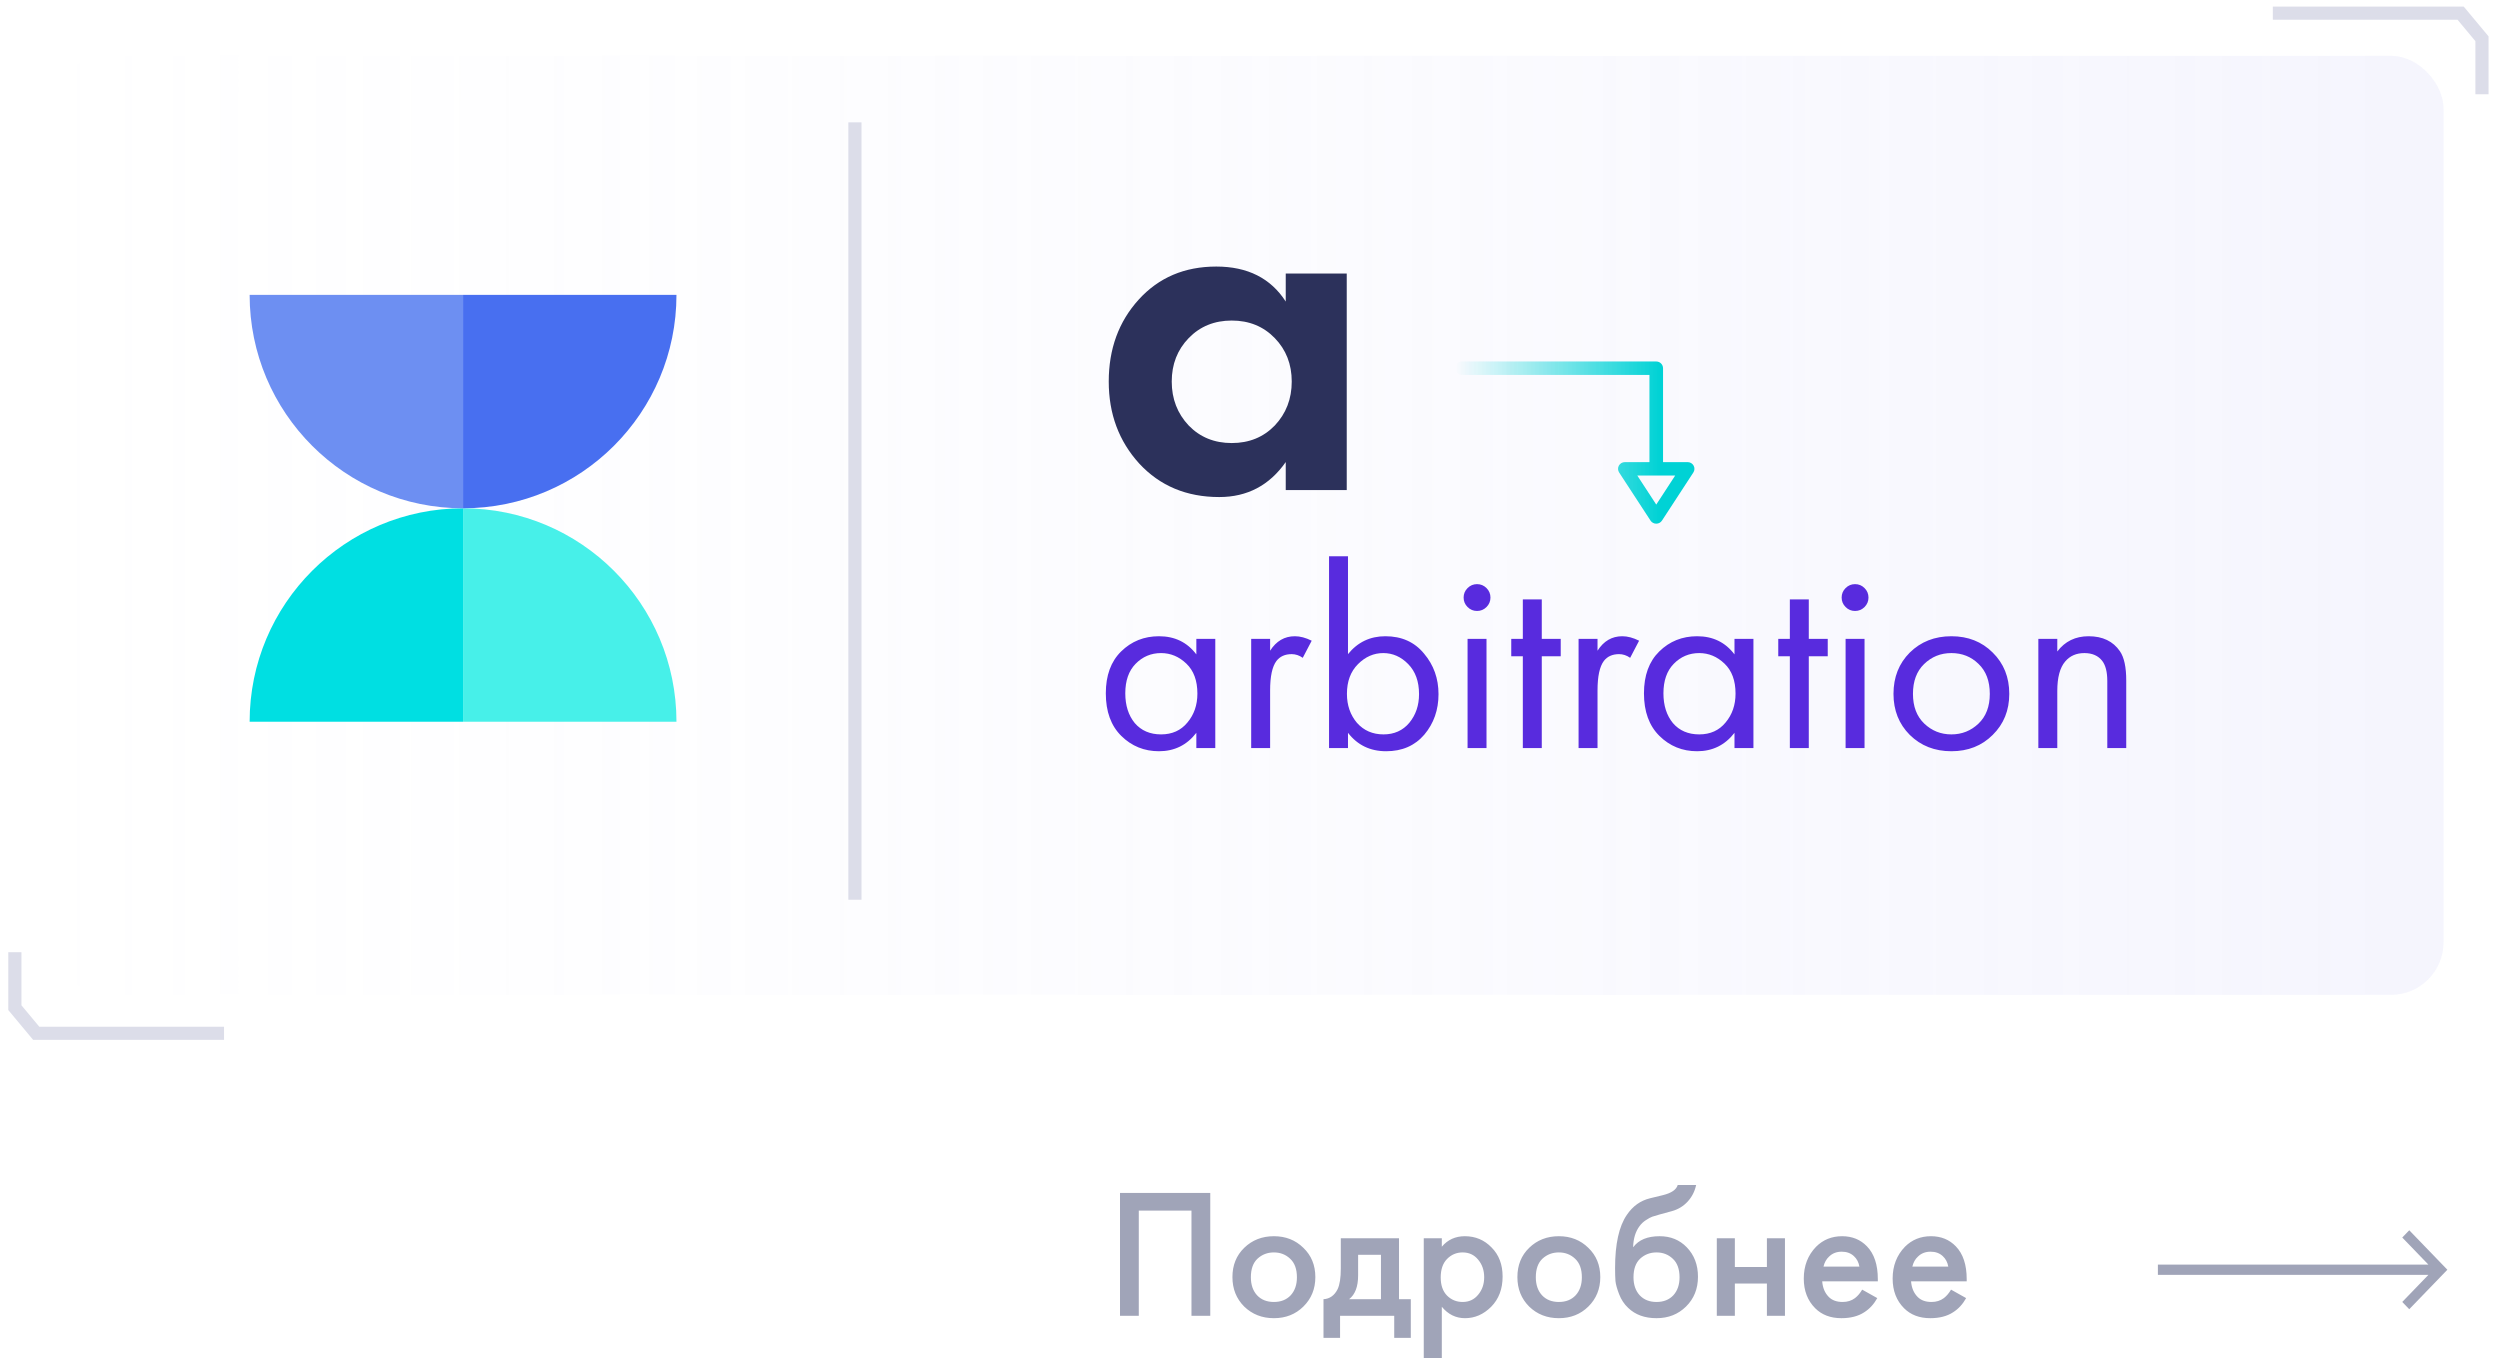 <svg width="190" height="104" viewBox="0 0 190 104" fill="none" xmlns="http://www.w3.org/2000/svg">
<rect x="4.05" y="4.244" width="181.661" height="71.367" rx="4" fill="url(#paint0_linear)" fill-opacity="0.22"/>
<path d="M172.735 1H187.008L188.63 2.946V7.163" stroke="#DCDDE9"/>
<path d="M17.026 78.53H2.752L1.13 76.584V72.367" stroke="#DCDDE9"/>
<line x1="64.975" y1="9.299" x2="64.975" y2="68.381" stroke="#DCDDE9"/>
<path d="M35.192 38.63C26.234 38.63 18.972 45.892 18.972 54.85H35.192V38.63Z" fill="#00DFE2"/>
<path d="M35.192 38.63C44.15 38.63 51.411 45.892 51.411 54.85H35.192V38.63Z" fill="#47F0E9"/>
<path d="M35.192 38.63C26.234 38.63 18.972 31.368 18.972 22.41H35.192V38.63Z" fill="#6D8FF2"/>
<path d="M35.192 38.63C44.15 38.63 51.411 31.368 51.411 22.41H35.192V38.63Z" fill="#486FF0"/>
<path d="M97.716 22.918V20.79H102.352V37.244H97.716V35.116C96.475 36.889 94.79 37.776 92.662 37.776C90.18 37.776 88.153 36.927 86.582 35.23C85.037 33.533 84.264 31.455 84.264 28.998C84.264 26.515 85.024 24.438 86.544 22.766C88.064 21.094 90.028 20.258 92.434 20.258C94.816 20.258 96.576 21.145 97.716 22.918ZM96.88 25.692C96.019 24.805 94.93 24.362 93.612 24.362C92.295 24.362 91.206 24.805 90.344 25.692C89.483 26.579 89.052 27.681 89.052 28.998C89.052 30.315 89.483 31.43 90.344 32.342C91.206 33.229 92.295 33.672 93.612 33.672C94.93 33.672 96.019 33.229 96.88 32.342C97.742 31.43 98.172 30.315 98.172 28.998C98.172 27.681 97.742 26.579 96.88 25.692Z" fill="#2C315B"/>
<path d="M111.129 28.494L125.358 28.494L125.358 35.121H123.488C123.299 35.121 123.125 35.223 123.034 35.387C122.943 35.55 122.951 35.75 123.053 35.907L125.44 39.566C125.535 39.712 125.699 39.8 125.875 39.8C126.05 39.8 126.214 39.712 126.309 39.566L128.696 35.907C128.798 35.75 128.806 35.551 128.715 35.387C128.625 35.223 128.451 35.121 128.261 35.121H126.391L126.391 27.984C126.391 27.702 126.16 27.473 125.875 27.473L111.129 27.473C110.844 27.473 110.612 27.702 110.612 27.984C110.612 28.265 110.843 28.494 111.129 28.494ZM125.875 38.348L124.435 36.141H127.314L125.875 38.348Z" fill="url(#paint1_linear)"/>
<path d="M90.922 49.734V48.554H92.362V56.854H90.922V55.694C90.202 56.627 89.255 57.094 88.082 57.094C86.962 57.094 86.009 56.707 85.222 55.934C84.436 55.16 84.042 54.08 84.042 52.694C84.042 51.334 84.429 50.274 85.202 49.514C85.989 48.74 86.949 48.354 88.082 48.354C89.282 48.354 90.229 48.814 90.922 49.734ZM88.242 49.634C87.482 49.634 86.835 49.907 86.302 50.454C85.782 50.987 85.522 51.734 85.522 52.694C85.522 53.614 85.762 54.367 86.242 54.954C86.736 55.527 87.402 55.814 88.242 55.814C89.082 55.814 89.749 55.514 90.242 54.914C90.749 54.314 91.002 53.58 91.002 52.714C91.002 51.727 90.722 50.967 90.162 50.434C89.602 49.9 88.962 49.634 88.242 49.634ZM95.09 56.854V48.554H96.529V49.454C96.996 48.72 97.623 48.354 98.409 48.354C98.809 48.354 99.236 48.467 99.689 48.694L99.01 49.994C98.743 49.807 98.463 49.714 98.169 49.714C97.663 49.714 97.276 49.887 97.01 50.234C96.689 50.66 96.529 51.407 96.529 52.474V56.854H95.09ZM102.447 55.694V56.854H101.007V42.274H102.447V49.714C103.181 48.807 104.127 48.354 105.287 48.354C106.527 48.354 107.507 48.794 108.227 49.674C108.961 50.54 109.327 51.567 109.327 52.754C109.327 53.954 108.967 54.98 108.247 55.834C107.527 56.674 106.561 57.094 105.347 57.094C104.134 57.094 103.167 56.627 102.447 55.694ZM105.147 55.814C105.961 55.814 106.614 55.52 107.107 54.934C107.601 54.334 107.847 53.607 107.847 52.754C107.847 51.794 107.574 51.034 107.027 50.474C106.481 49.914 105.847 49.634 105.127 49.634C104.407 49.634 103.767 49.914 103.207 50.474C102.647 51.034 102.367 51.787 102.367 52.734C102.367 53.6 102.621 54.334 103.127 54.934C103.647 55.52 104.321 55.814 105.147 55.814ZM111.535 48.554H112.975V56.854H111.535V48.554ZM111.535 46.134C111.335 45.934 111.235 45.694 111.235 45.414C111.235 45.134 111.335 44.894 111.535 44.694C111.735 44.494 111.975 44.394 112.255 44.394C112.535 44.394 112.775 44.494 112.975 44.694C113.175 44.894 113.275 45.134 113.275 45.414C113.275 45.694 113.175 45.934 112.975 46.134C112.775 46.334 112.535 46.434 112.255 46.434C111.975 46.434 111.735 46.334 111.535 46.134ZM118.615 49.874H117.175V56.854H115.735V49.874H114.855V48.554H115.735V45.554H117.175V48.554H118.615V49.874ZM119.972 56.854V48.554H121.412V49.454C121.879 48.72 122.506 48.354 123.292 48.354C123.692 48.354 124.119 48.467 124.572 48.694L123.892 49.994C123.626 49.807 123.346 49.714 123.052 49.714C122.546 49.714 122.159 49.887 121.892 50.234C121.572 50.66 121.412 51.407 121.412 52.474V56.854H119.972ZM131.821 49.734V48.554H133.261V56.854H131.821V55.694C131.101 56.627 130.154 57.094 128.981 57.094C127.861 57.094 126.907 56.707 126.121 55.934C125.334 55.16 124.941 54.08 124.941 52.694C124.941 51.334 125.327 50.274 126.101 49.514C126.887 48.74 127.847 48.354 128.981 48.354C130.181 48.354 131.127 48.814 131.821 49.734ZM129.141 49.634C128.381 49.634 127.734 49.907 127.201 50.454C126.681 50.987 126.421 51.734 126.421 52.694C126.421 53.614 126.661 54.367 127.141 54.954C127.634 55.527 128.301 55.814 129.141 55.814C129.981 55.814 130.647 55.514 131.141 54.914C131.647 54.314 131.901 53.58 131.901 52.714C131.901 51.727 131.621 50.967 131.061 50.434C130.501 49.9 129.861 49.634 129.141 49.634ZM138.908 49.874H137.468V56.854H136.028V49.874H135.148V48.554H136.028V45.554H137.468V48.554H138.908V49.874ZM140.265 48.554H141.705V56.854H140.265V48.554ZM140.265 46.134C140.065 45.934 139.965 45.694 139.965 45.414C139.965 45.134 140.065 44.894 140.265 44.694C140.465 44.494 140.705 44.394 140.985 44.394C141.265 44.394 141.505 44.494 141.705 44.694C141.905 44.894 142.005 45.134 142.005 45.414C142.005 45.694 141.905 45.934 141.705 46.134C141.505 46.334 141.265 46.434 140.985 46.434C140.705 46.434 140.465 46.334 140.265 46.134ZM151.445 55.854C150.619 56.68 149.572 57.094 148.305 57.094C147.039 57.094 145.985 56.68 145.145 55.854C144.319 55.027 143.905 53.987 143.905 52.734C143.905 51.467 144.319 50.42 145.145 49.594C145.985 48.767 147.039 48.354 148.305 48.354C149.572 48.354 150.619 48.767 151.445 49.594C152.285 50.42 152.705 51.467 152.705 52.734C152.705 53.987 152.285 55.027 151.445 55.854ZM150.365 50.454C149.805 49.907 149.119 49.634 148.305 49.634C147.492 49.634 146.799 49.914 146.225 50.474C145.665 51.02 145.385 51.774 145.385 52.734C145.385 53.694 145.672 54.447 146.245 54.994C146.819 55.54 147.505 55.814 148.305 55.814C149.105 55.814 149.792 55.54 150.365 54.994C150.939 54.447 151.225 53.694 151.225 52.734C151.225 51.76 150.939 51 150.365 50.454ZM154.914 56.854V48.554H156.354V49.514C156.94 48.74 157.734 48.354 158.734 48.354C159.8 48.354 160.594 48.734 161.114 49.494C161.434 49.96 161.594 50.7 161.594 51.714V56.854H160.154V51.754C160.154 51.074 160.027 50.567 159.774 50.234C159.467 49.834 159.014 49.634 158.414 49.634C157.8 49.634 157.314 49.847 156.954 50.274C156.554 50.74 156.354 51.487 156.354 52.514V56.854H154.914Z" fill="#582BDE"/>
<path d="M85.12 90.662H91.98V100H90.552V92.006H86.548V100H85.12V90.662ZM94.561 94.834C95.168 94.246 95.919 93.952 96.816 93.952C97.712 93.952 98.458 94.246 99.055 94.834C99.662 95.413 99.966 96.155 99.966 97.06C99.966 97.956 99.662 98.703 99.055 99.3C98.458 99.888 97.712 100.182 96.816 100.182C95.919 100.182 95.168 99.888 94.561 99.3C93.964 98.703 93.665 97.956 93.665 97.06C93.665 96.155 93.964 95.413 94.561 94.834ZM95.541 98.446C95.859 98.782 96.284 98.95 96.816 98.95C97.347 98.95 97.772 98.782 98.09 98.446C98.407 98.101 98.566 97.643 98.566 97.074C98.566 96.449 98.393 95.977 98.047 95.66C97.712 95.343 97.301 95.184 96.816 95.184C96.33 95.184 95.915 95.343 95.57 95.66C95.234 95.977 95.066 96.449 95.066 97.074C95.066 97.643 95.224 98.101 95.541 98.446ZM101.901 94.106H106.325V98.74H107.221V101.68H105.961V100H101.845V101.68H100.585V98.74C101.061 98.712 101.421 98.455 101.663 97.97C101.822 97.625 101.901 97.107 101.901 96.416V94.106ZM104.953 98.74V95.366H103.217V96.934C103.217 97.783 102.989 98.385 102.531 98.74H104.953ZM109.578 99.314V103.206H108.206V94.106H109.578V94.75C110.026 94.218 110.609 93.952 111.328 93.952C112.131 93.952 112.807 94.237 113.358 94.806C113.918 95.366 114.198 96.103 114.198 97.018C114.198 97.961 113.909 98.726 113.33 99.314C112.751 99.893 112.089 100.182 111.342 100.182C110.642 100.182 110.054 99.893 109.578 99.314ZM111.16 95.184C110.693 95.184 110.297 95.352 109.97 95.688C109.653 96.015 109.494 96.481 109.494 97.088C109.494 97.676 109.653 98.133 109.97 98.46C110.297 98.787 110.693 98.95 111.16 98.95C111.645 98.95 112.037 98.768 112.336 98.404C112.644 98.04 112.798 97.597 112.798 97.074C112.798 96.542 112.644 96.094 112.336 95.73C112.037 95.366 111.645 95.184 111.16 95.184ZM116.218 94.834C116.824 94.246 117.576 93.952 118.472 93.952C119.368 93.952 120.114 94.246 120.712 94.834C121.318 95.413 121.622 96.155 121.622 97.06C121.622 97.956 121.318 98.703 120.712 99.3C120.114 99.888 119.368 100.182 118.472 100.182C117.576 100.182 116.824 99.888 116.218 99.3C115.62 98.703 115.322 97.956 115.322 97.06C115.322 96.155 115.62 95.413 116.218 94.834ZM117.198 98.446C117.515 98.782 117.94 98.95 118.472 98.95C119.004 98.95 119.428 98.782 119.746 98.446C120.063 98.101 120.222 97.643 120.222 97.074C120.222 96.449 120.049 95.977 119.704 95.66C119.368 95.343 118.957 95.184 118.472 95.184C117.986 95.184 117.571 95.343 117.226 95.66C116.89 95.977 116.722 96.449 116.722 97.074C116.722 97.643 116.88 98.101 117.198 98.446ZM127.506 90.06H128.906C128.803 90.545 128.588 90.965 128.262 91.32C127.935 91.675 127.534 91.917 127.058 92.048L126.134 92.3C125.891 92.365 125.704 92.421 125.574 92.468C125.443 92.515 125.28 92.603 125.084 92.734C124.897 92.855 124.738 93.005 124.608 93.182C124.3 93.593 124.136 94.125 124.118 94.778H124.132C124.542 94.227 125.21 93.952 126.134 93.952C126.964 93.952 127.65 94.232 128.192 94.792C128.761 95.38 129.046 96.127 129.046 97.032C129.046 97.947 128.742 98.703 128.136 99.3C127.538 99.888 126.792 100.182 125.896 100.182C125 100.182 124.281 99.921 123.74 99.398C123.441 99.118 123.212 98.773 123.054 98.362C122.895 97.951 122.802 97.615 122.774 97.354C122.755 97.083 122.746 96.757 122.746 96.374C122.746 94.545 123.044 93.196 123.642 92.328C124.09 91.665 124.678 91.245 125.406 91.068L126.386 90.83C127.03 90.671 127.403 90.415 127.506 90.06ZM124.622 98.446C124.939 98.782 125.364 98.95 125.896 98.95C126.428 98.95 126.852 98.782 127.17 98.446C127.487 98.101 127.646 97.643 127.646 97.074C127.646 96.449 127.473 95.977 127.128 95.66C126.792 95.343 126.381 95.184 125.896 95.184C125.41 95.184 124.995 95.343 124.65 95.66C124.314 95.977 124.146 96.449 124.146 97.074C124.146 97.643 124.304 98.101 124.622 98.446ZM130.477 100V94.106H131.849V96.29H134.285V94.106H135.657V100H134.285V97.55H131.849V100H130.477ZM141.525 98.012L142.673 98.656C142.412 99.123 142.081 99.482 141.679 99.734C141.222 100.033 140.643 100.182 139.943 100.182C139.122 100.182 138.459 99.93 137.955 99.426C137.377 98.847 137.087 98.096 137.087 97.172C137.087 96.201 137.4 95.394 138.025 94.75C138.557 94.218 139.215 93.952 139.999 93.952C140.765 93.952 141.395 94.209 141.889 94.722C142.44 95.291 142.715 96.122 142.715 97.214V97.382H138.487C138.525 97.877 138.693 98.273 138.991 98.572C139.243 98.824 139.593 98.95 140.041 98.95C140.405 98.95 140.718 98.852 140.979 98.656C141.194 98.488 141.376 98.273 141.525 98.012ZM138.585 96.262H141.315C141.259 95.935 141.119 95.669 140.895 95.464C140.653 95.24 140.345 95.128 139.971 95.128C139.579 95.128 139.257 95.254 139.005 95.506C138.8 95.693 138.66 95.945 138.585 96.262ZM148.279 98.012L149.427 98.656C149.166 99.123 148.835 99.482 148.433 99.734C147.976 100.033 147.397 100.182 146.697 100.182C145.876 100.182 145.213 99.93 144.709 99.426C144.131 98.847 143.841 98.096 143.841 97.172C143.841 96.201 144.154 95.394 144.779 94.75C145.311 94.218 145.969 93.952 146.753 93.952C147.519 93.952 148.149 94.209 148.643 94.722C149.194 95.291 149.469 96.122 149.469 97.214V97.382H145.241C145.279 97.877 145.447 98.273 145.745 98.572C145.997 98.824 146.347 98.95 146.795 98.95C147.159 98.95 147.472 98.852 147.733 98.656C147.948 98.488 148.13 98.273 148.279 98.012ZM145.339 96.262H148.069C148.013 95.935 147.873 95.669 147.649 95.464C147.407 95.24 147.099 95.128 146.725 95.128C146.333 95.128 146.011 95.254 145.759 95.506C145.554 95.693 145.414 95.945 145.339 96.262Z" fill="#A0A4B8"/>
<path d="M183.103 93.5L186 96.5L183.103 99.5L182.571 98.948L184.558 96.89L164 96.89L164 96.11L184.558 96.11L182.571 94.052L183.103 93.5Z" fill="#A0A4B8"/>
<defs>
<linearGradient id="paint0_linear" x1="4.05" y1="39.927" x2="180.867" y2="39.927" gradientUnits="userSpaceOnUse">
<stop stop-color="#E8E8FF" stop-opacity="0"/>
<stop offset="1" stop-color="#CDCDF8" stop-opacity="0.87"/>
</linearGradient>
<linearGradient id="paint1_linear" x1="126.183" y1="45.315" x2="110.612" y2="45.315" gradientUnits="userSpaceOnUse">
<stop stop-color="#00D2D5"/>
<stop offset="1" stop-color="#00D2D5" stop-opacity="0"/>
</linearGradient>
</defs>
</svg>
